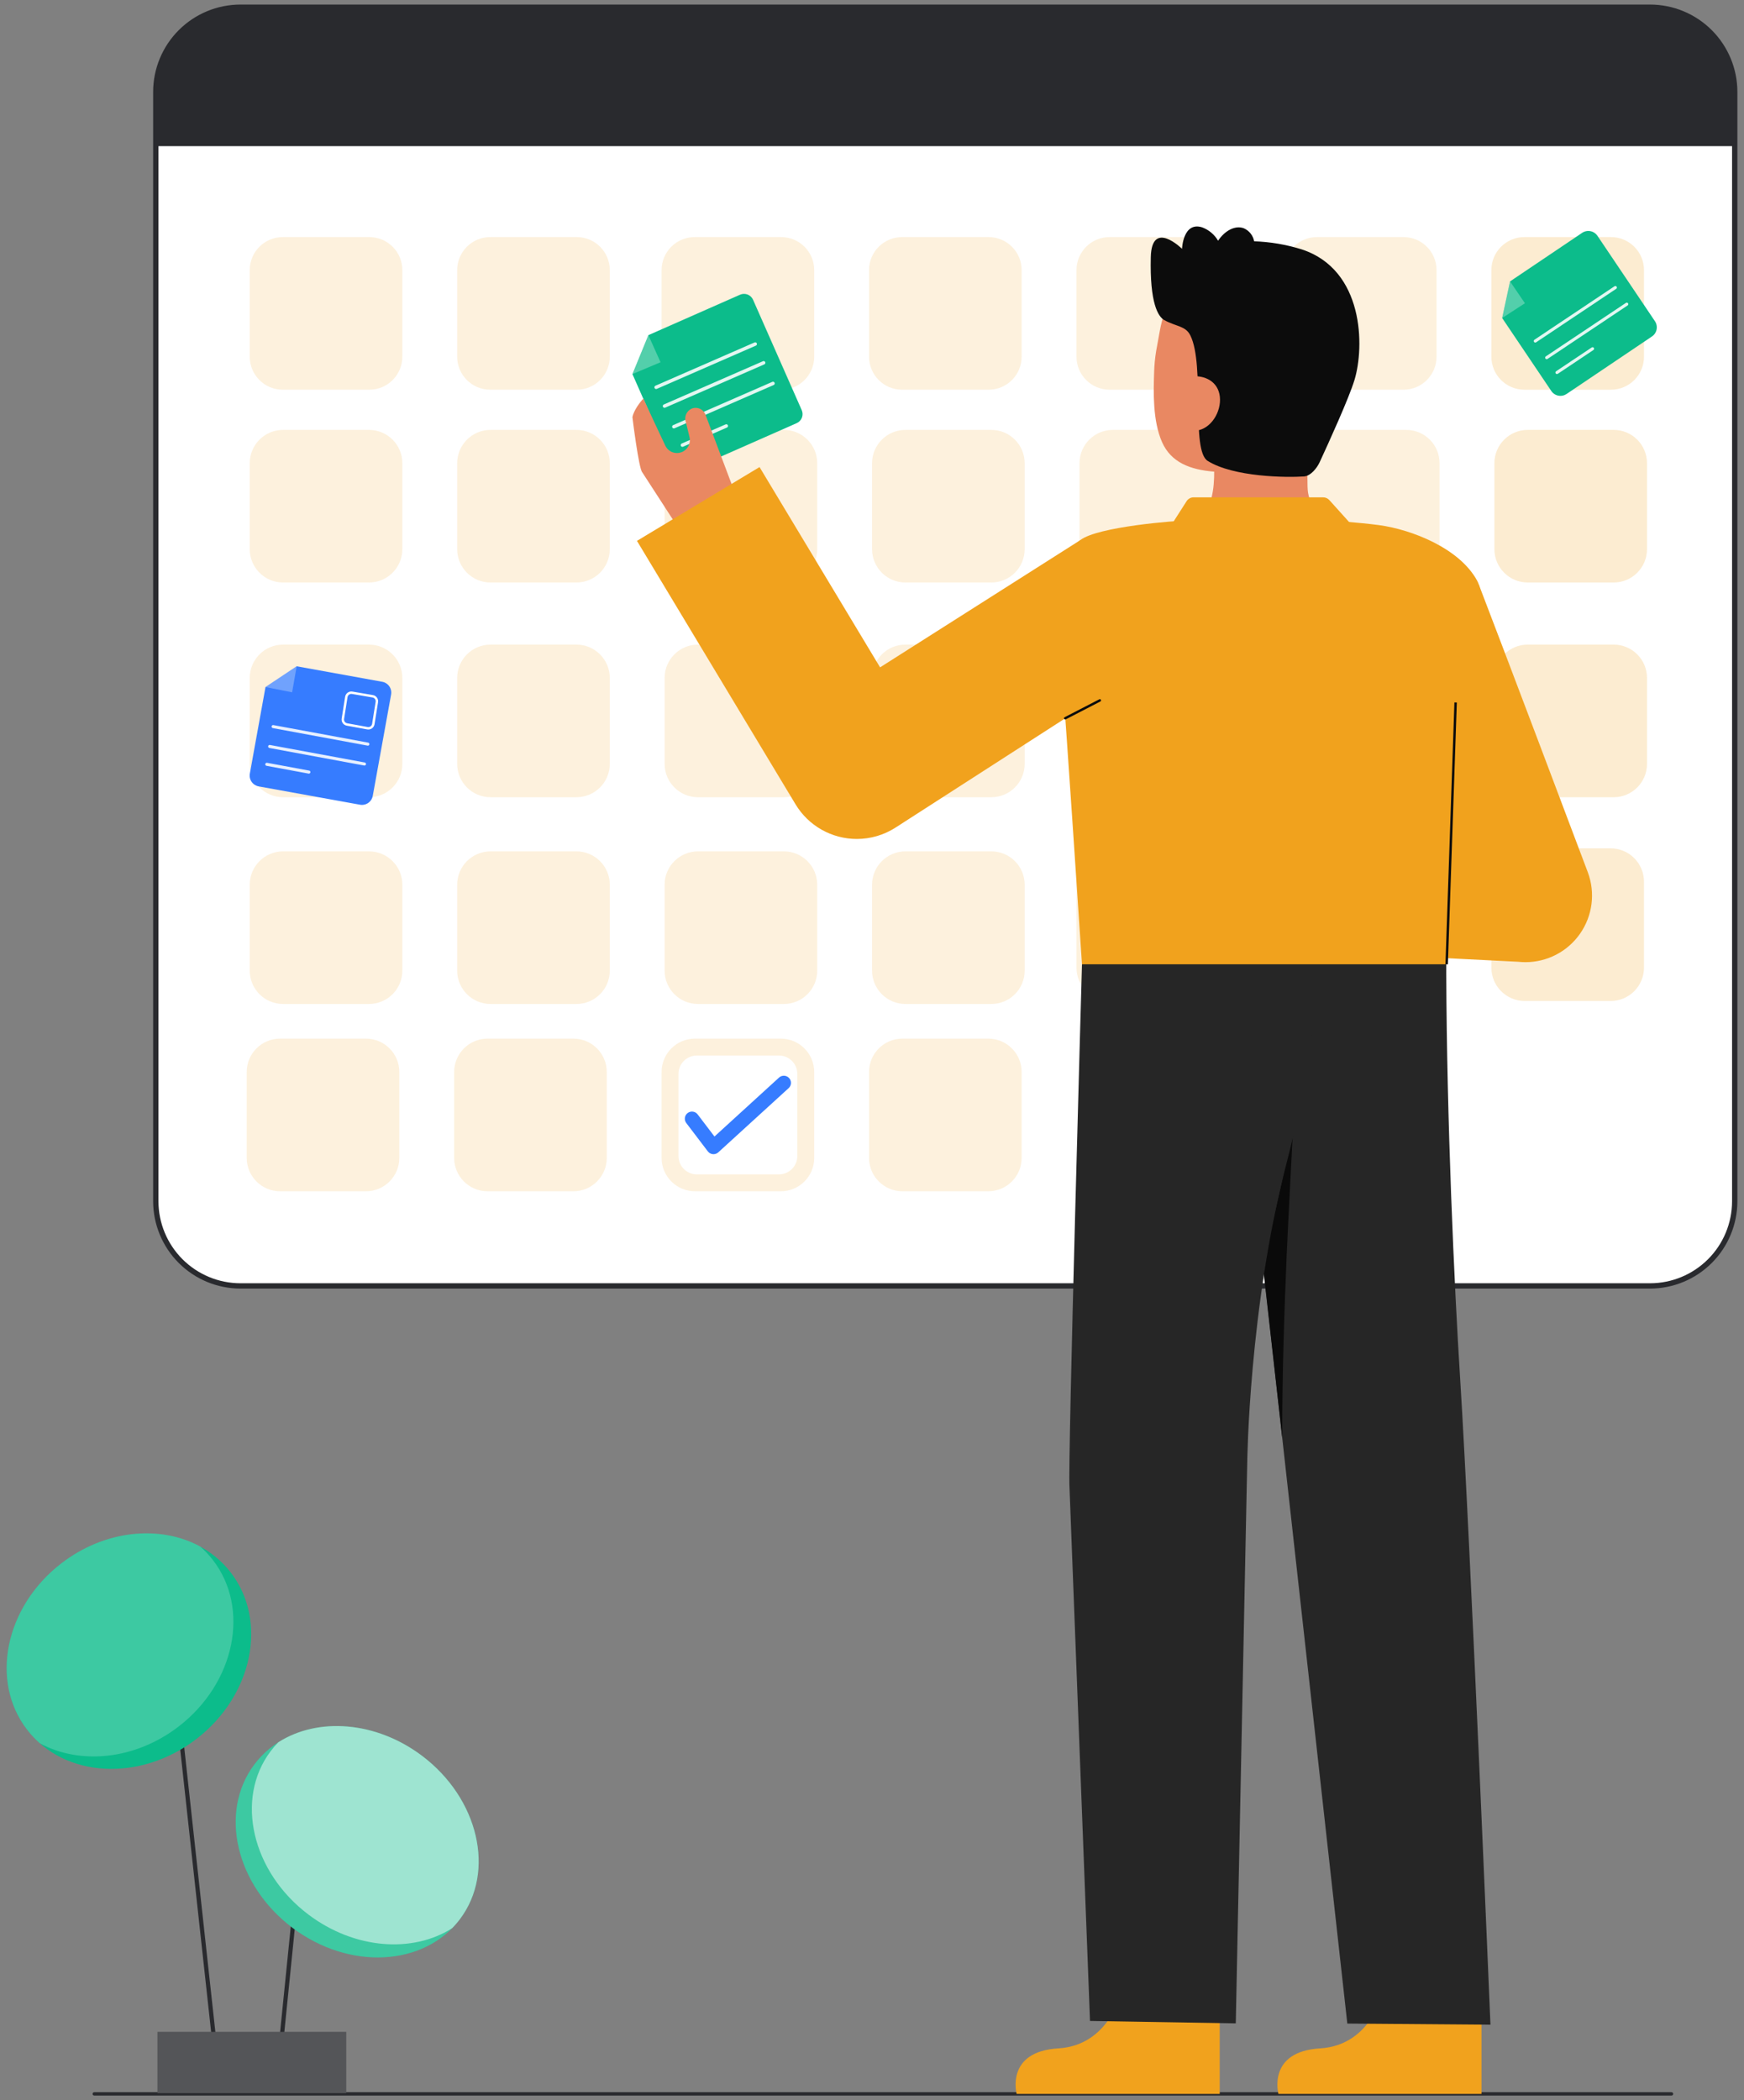 <svg width="196" height="236" viewBox="0 0 196 236" fill="none" xmlns="http://www.w3.org/2000/svg">
<rect x="0" y="0" width="196" height="236" fill="#808080" stroke="none"/>
<g clip-path="url(#clip0_93_1492)">
<path d="M185.443 0.81H27.021C21.767 0.81 17.509 5.069 17.509 10.322V134.991C17.509 140.245 21.767 144.503 27.021 144.503H185.443C190.697 144.503 194.955 140.245 194.955 134.991V10.322C194.955 5.069 190.697 0.81 185.443 0.81Z" fill="white"/>
<path d="M185.445 144.802H27.022C24.421 144.799 21.927 143.765 20.088 141.925C18.248 140.086 17.214 137.592 17.211 134.991V10.322C17.214 7.721 18.248 5.227 20.088 3.388C21.927 1.549 24.421 0.514 27.022 0.511L185.445 0.511C188.046 0.514 190.539 1.549 192.379 3.388C194.218 5.228 195.253 7.721 195.256 10.322V134.991C195.253 137.592 194.218 140.086 192.379 141.925C190.539 143.764 188.046 144.799 185.445 144.802ZM27.022 1.109C24.579 1.111 22.237 2.083 20.51 3.81C18.783 5.538 17.811 7.88 17.808 10.322V134.991C17.811 137.434 18.783 139.776 20.51 141.503C22.237 143.23 24.579 144.202 27.022 144.205H185.445C187.887 144.202 190.229 143.23 191.957 141.503C193.684 139.776 194.655 137.434 194.658 134.991V10.322C194.656 7.88 193.684 5.538 191.957 3.81C190.229 2.083 187.887 1.111 185.445 1.109H27.022Z" fill="#292A2E"/>
<path opacity="0.2" d="M181.048 26.642H171.321C169.27 26.642 167.608 28.304 167.608 30.354V40.081C167.608 42.132 169.27 43.794 171.321 43.794H181.048C183.098 43.794 184.76 42.132 184.76 40.081V30.354C184.76 28.304 183.098 26.642 181.048 26.642Z" fill="#F1A21D"/>
<path opacity="0.2" d="M181.351 48.307H171.698C169.627 48.307 167.948 49.986 167.948 52.057V61.709C167.948 63.78 169.627 65.459 171.698 65.459H181.351C183.422 65.459 185.1 63.78 185.1 61.709V52.057C185.1 49.986 183.422 48.307 181.351 48.307Z" fill="#F1A21D"/>
<path opacity="0.2" d="M181.351 72.436H171.698C169.627 72.436 167.948 74.115 167.948 76.186V85.839C167.948 87.91 169.627 89.588 171.698 89.588H181.351C183.422 89.588 185.1 87.91 185.1 85.839V76.186C185.1 74.115 183.422 72.436 181.351 72.436Z" fill="#F1A21D"/>
<path opacity="0.2" d="M181.011 95.332H171.358C169.287 95.332 167.608 97.01 167.608 99.081V108.734C167.608 110.805 169.287 112.484 171.358 112.484H181.011C183.082 112.484 184.76 110.805 184.76 108.734V99.081C184.76 97.01 183.082 95.332 181.011 95.332Z" fill="#F1A21D"/>
<g opacity="0.15">
<path d="M111.107 26.642H101.379C99.329 26.642 97.667 28.304 97.667 30.354V40.081C97.667 42.132 99.329 43.794 101.379 43.794H111.107C113.157 43.794 114.819 42.132 114.819 40.081V30.354C114.819 28.304 113.157 26.642 111.107 26.642Z" fill="#F1A21D"/>
<path d="M87.793 26.642H78.066C76.016 26.642 74.353 28.304 74.353 30.354V40.081C74.353 42.132 76.016 43.794 78.066 43.794H87.793C89.844 43.794 91.506 42.132 91.506 40.081V30.354C91.506 28.304 89.844 26.642 87.793 26.642Z" fill="#F1A21D"/>
<path d="M64.82 26.642H55.092C53.042 26.642 51.38 28.304 51.38 30.354V40.081C51.38 42.132 53.042 43.794 55.092 43.794H64.82C66.87 43.794 68.532 42.132 68.532 40.081V30.354C68.532 28.304 66.87 26.642 64.82 26.642Z" fill="#F1A21D"/>
<path d="M41.505 26.642H31.778C29.727 26.642 28.065 28.304 28.065 30.354V40.081C28.065 42.132 29.727 43.794 31.778 43.794H41.505C43.555 43.794 45.218 42.132 45.218 40.081V30.354C45.218 28.304 43.555 26.642 41.505 26.642Z" fill="#F1A21D"/>
<path d="M134.421 26.642H124.694C122.644 26.642 120.981 28.304 120.981 30.354V40.081C120.981 42.132 122.644 43.794 124.694 43.794H134.421C136.471 43.794 138.134 42.132 138.134 40.081V30.354C138.134 28.304 136.471 26.642 134.421 26.642Z" fill="#F1A21D"/>
<path d="M157.735 26.642H148.007C145.957 26.642 144.295 28.304 144.295 30.354V40.081C144.295 42.132 145.957 43.794 148.007 43.794H157.735C159.785 43.794 161.447 42.132 161.447 40.081V30.354C161.447 28.304 159.785 26.642 157.735 26.642Z" fill="#F1A21D"/>
<path d="M111.409 48.307H101.757C99.686 48.307 98.007 49.985 98.007 52.056V61.709C98.007 63.78 99.686 65.459 101.757 65.459H111.409C113.48 65.459 115.159 63.78 115.159 61.709V52.056C115.159 49.985 113.48 48.307 111.409 48.307Z" fill="#F1A21D"/>
<path d="M134.723 48.307H125.07C122.999 48.307 121.32 49.985 121.32 52.056V61.709C121.32 63.78 122.999 65.459 125.07 65.459H134.723C136.794 65.459 138.472 63.78 138.472 61.709V52.056C138.472 49.985 136.794 48.307 134.723 48.307Z" fill="#F1A21D"/>
<path d="M158.037 48.307H148.384C146.314 48.307 144.635 49.985 144.635 52.056V61.709C144.635 63.78 146.314 65.459 148.384 65.459H158.037C160.108 65.459 161.787 63.78 161.787 61.709V52.056C161.787 49.985 160.108 48.307 158.037 48.307Z" fill="#F1A21D"/>
<path d="M41.468 48.307H31.815C29.744 48.307 28.065 49.985 28.065 52.056V61.709C28.065 63.78 29.744 65.459 31.815 65.459H41.468C43.539 65.459 45.218 63.78 45.218 61.709V52.056C45.218 49.985 43.539 48.307 41.468 48.307Z" fill="#F1A21D"/>
<path d="M64.782 48.307H55.13C53.059 48.307 51.38 49.985 51.38 52.056V61.709C51.38 63.78 53.059 65.459 55.13 65.459H64.782C66.853 65.459 68.532 63.78 68.532 61.709V52.056C68.532 49.985 66.853 48.307 64.782 48.307Z" fill="#F1A21D"/>
<path d="M88.095 48.307H78.442C76.371 48.307 74.692 49.985 74.692 52.056V61.709C74.692 63.78 76.371 65.459 78.442 65.459H88.095C90.166 65.459 91.844 63.78 91.844 61.709V52.056C91.844 49.985 90.166 48.307 88.095 48.307Z" fill="#F1A21D"/>
<path d="M111.409 72.436H101.757C99.686 72.436 98.007 74.115 98.007 76.186V85.839C98.007 87.909 99.686 89.588 101.757 89.588H111.409C113.48 89.588 115.159 87.909 115.159 85.839V76.186C115.159 74.115 113.48 72.436 111.409 72.436Z" fill="#F1A21D"/>
<path d="M134.723 72.436H125.07C122.999 72.436 121.32 74.115 121.32 76.186V85.839C121.32 87.909 122.999 89.588 125.07 89.588H134.723C136.794 89.588 138.472 87.909 138.472 85.839V76.186C138.472 74.115 136.794 72.436 134.723 72.436Z" fill="#F1A21D"/>
<path d="M158.037 72.436H148.384C146.314 72.436 144.635 74.115 144.635 76.186V85.839C144.635 87.909 146.314 89.588 148.384 89.588H158.037C160.108 89.588 161.787 87.909 161.787 85.839V76.186C161.787 74.115 160.108 72.436 158.037 72.436Z" fill="#F1A21D"/>
<path d="M41.468 72.436H31.815C29.744 72.436 28.065 74.115 28.065 76.186V85.839C28.065 87.909 29.744 89.588 31.815 89.588H41.468C43.539 89.588 45.218 87.909 45.218 85.839V76.186C45.218 74.115 43.539 72.436 41.468 72.436Z" fill="#F1A21D"/>
<path d="M64.782 72.436H55.13C53.059 72.436 51.38 74.115 51.38 76.186V85.839C51.38 87.909 53.059 89.588 55.13 89.588H64.782C66.853 89.588 68.532 87.909 68.532 85.839V76.186C68.532 74.115 66.853 72.436 64.782 72.436Z" fill="#F1A21D"/>
<path d="M88.095 72.436H78.442C76.371 72.436 74.692 74.115 74.692 76.186V85.839C74.692 87.909 76.371 89.588 78.442 89.588H88.095C90.166 89.588 91.844 87.909 91.844 85.839V76.186C91.844 74.115 90.166 72.436 88.095 72.436Z" fill="#F1A21D"/>
<path d="M111.409 95.67H101.757C99.686 95.67 98.007 97.349 98.007 99.42V109.073C98.007 111.144 99.686 112.822 101.757 112.822H111.409C113.48 112.822 115.159 111.144 115.159 109.073V99.42C115.159 97.349 113.48 95.67 111.409 95.67Z" fill="#F1A21D"/>
<path d="M134.384 95.331H124.731C122.66 95.331 120.981 97.01 120.981 99.081V108.734C120.981 110.805 122.66 112.483 124.731 112.483H134.384C136.455 112.483 138.134 110.805 138.134 108.734V99.081C138.134 97.01 136.455 95.331 134.384 95.331Z" fill="#F1A21D"/>
<path d="M157.697 95.331H148.045C145.974 95.331 144.295 97.01 144.295 99.081V108.734C144.295 110.805 145.974 112.483 148.045 112.483H157.697C159.768 112.483 161.447 110.805 161.447 108.734V99.081C161.447 97.01 159.768 95.331 157.697 95.331Z" fill="#F1A21D"/>
<path d="M41.468 95.67H31.815C29.744 95.67 28.065 97.349 28.065 99.42V109.073C28.065 111.144 29.744 112.822 31.815 112.822H41.468C43.539 112.822 45.218 111.144 45.218 109.073V99.42C45.218 97.349 43.539 95.67 41.468 95.67Z" fill="#F1A21D"/>
<path d="M64.782 95.67H55.13C53.059 95.67 51.38 97.349 51.38 99.42V109.073C51.38 111.144 53.059 112.822 55.13 112.822H64.782C66.853 112.822 68.532 111.144 68.532 109.073V99.42C68.532 97.349 66.853 95.67 64.782 95.67Z" fill="#F1A21D"/>
<path d="M88.095 95.67H78.442C76.371 95.67 74.692 97.349 74.692 99.42V109.073C74.692 111.144 76.371 112.822 78.442 112.822H88.095C90.166 112.822 91.844 111.144 91.844 109.073V99.42C91.844 97.349 90.166 95.67 88.095 95.67Z" fill="#F1A21D"/>
<path d="M111.069 116.715H101.417C99.346 116.715 97.667 118.394 97.667 120.465V130.118C97.667 132.188 99.346 133.867 101.417 133.867H111.069C113.14 133.867 114.819 132.188 114.819 130.118V120.465C114.819 118.394 113.14 116.715 111.069 116.715Z" fill="#F1A21D"/>
<path d="M41.128 116.715H31.475C29.404 116.715 27.726 118.394 27.726 120.465V130.118C27.726 132.188 29.404 133.867 31.475 133.867H41.128C43.199 133.867 44.878 132.188 44.878 130.118V120.465C44.878 118.394 43.199 116.715 41.128 116.715Z" fill="#F1A21D"/>
<path d="M64.442 116.715H54.79C52.719 116.715 51.04 118.394 51.04 120.465V130.118C51.04 132.188 52.719 133.867 54.79 133.867H64.442C66.513 133.867 68.192 132.188 68.192 130.118V120.465C68.192 118.394 66.513 116.715 64.442 116.715Z" fill="#F1A21D"/>
<path d="M87.756 116.715H78.103C76.032 116.715 74.353 118.394 74.353 120.465V130.118C74.353 132.188 76.032 133.867 78.103 133.867H87.756C89.827 133.867 91.506 132.188 91.506 130.118V120.465C91.506 118.394 89.827 116.715 87.756 116.715Z" fill="#F1A21D"/>
</g>
<path d="M194.956 10.322V16.421H17.51V10.322C17.509 9.073 17.755 7.836 18.233 6.682C18.711 5.527 19.411 4.479 20.295 3.595C21.178 2.712 22.226 2.011 23.381 1.533C24.535 1.054 25.772 0.808 27.021 0.808H185.444C186.693 0.808 187.93 1.055 189.084 1.533C190.238 2.011 191.287 2.712 192.17 3.595C193.053 4.479 193.754 5.528 194.232 6.682C194.71 7.836 194.956 9.073 194.956 10.322Z" fill="#292A2E"/>
<path d="M87.54 118.613H78.32C77.177 118.613 76.251 119.539 76.251 120.681V129.901C76.251 131.044 77.177 131.97 78.32 131.97H87.54C88.682 131.97 89.608 131.044 89.608 129.901V120.681C89.608 119.539 88.682 118.613 87.54 118.613Z" fill="white"/>
<path d="M40.458 90.429L29.075 88.37C28.752 88.311 28.466 88.127 28.279 87.858C28.092 87.588 28.02 87.255 28.078 86.933L29.839 77.206L33.342 74.873L42.958 76.614C43.28 76.672 43.567 76.856 43.754 77.126C43.94 77.395 44.013 77.728 43.954 78.05L41.894 89.433C41.865 89.593 41.805 89.745 41.717 89.882C41.63 90.018 41.516 90.136 41.382 90.229C41.249 90.321 41.099 90.387 40.94 90.421C40.781 90.456 40.617 90.458 40.458 90.429Z" fill="#367CFF"/>
<path opacity="0.29" d="M33.342 74.873L29.838 77.206L32.83 77.799L33.342 74.873Z" fill="#FFFFFA"/>
<g opacity="0.88">
<path d="M41.347 83.793C41.336 83.793 41.325 83.792 41.313 83.79L30.662 81.82C30.617 81.812 30.577 81.786 30.551 81.748C30.525 81.71 30.515 81.664 30.523 81.619C30.532 81.574 30.558 81.534 30.595 81.508C30.633 81.482 30.679 81.472 30.724 81.481L41.376 83.451C41.418 83.458 41.455 83.481 41.481 83.515C41.507 83.549 41.52 83.591 41.516 83.634C41.513 83.676 41.494 83.716 41.463 83.745C41.432 83.775 41.391 83.791 41.349 83.793H41.347Z" fill="white"/>
<path d="M40.966 86.027C40.954 86.027 40.943 86.026 40.931 86.024L30.28 84.054C30.257 84.051 30.235 84.043 30.215 84.031C30.195 84.019 30.178 84.003 30.164 83.984C30.151 83.965 30.141 83.944 30.136 83.921C30.131 83.898 30.131 83.875 30.135 83.852C30.139 83.829 30.148 83.807 30.161 83.788C30.173 83.768 30.19 83.752 30.209 83.739C30.229 83.726 30.251 83.718 30.273 83.713C30.296 83.709 30.32 83.71 30.343 83.715L40.994 85.684C41.036 85.692 41.074 85.715 41.1 85.749C41.126 85.783 41.139 85.825 41.135 85.868C41.132 85.911 41.113 85.951 41.081 85.98C41.05 86.009 41.009 86.026 40.967 86.027H40.966Z" fill="white"/>
<path d="M34.717 86.936C34.705 86.936 34.693 86.935 34.682 86.933L29.958 86.059C29.935 86.056 29.913 86.048 29.893 86.036C29.873 86.024 29.855 86.008 29.842 85.989C29.828 85.97 29.819 85.949 29.814 85.926C29.809 85.903 29.808 85.88 29.812 85.857C29.817 85.834 29.826 85.812 29.838 85.793C29.851 85.773 29.868 85.757 29.887 85.744C29.907 85.731 29.928 85.722 29.951 85.718C29.974 85.714 29.998 85.715 30.02 85.72L34.745 86.594C34.787 86.601 34.824 86.624 34.85 86.658C34.876 86.692 34.888 86.734 34.885 86.777C34.882 86.819 34.863 86.859 34.832 86.888C34.801 86.918 34.76 86.934 34.718 86.936H34.717Z" fill="white"/>
</g>
<path d="M41.398 81.977C41.355 81.977 41.313 81.973 41.272 81.966L38.967 81.545C38.876 81.529 38.79 81.495 38.712 81.444C38.634 81.394 38.568 81.329 38.515 81.253C38.463 81.177 38.426 81.091 38.407 81.001C38.388 80.91 38.387 80.817 38.404 80.726L38.791 78.279C38.825 78.097 38.928 77.936 39.079 77.831C39.23 77.725 39.417 77.682 39.599 77.713L41.911 78.108C42.003 78.124 42.09 78.157 42.169 78.207C42.248 78.257 42.316 78.322 42.369 78.398C42.422 78.474 42.46 78.56 42.479 78.651C42.499 78.742 42.5 78.836 42.483 78.927L42.089 81.401C42.059 81.563 41.973 81.709 41.847 81.814C41.721 81.919 41.562 81.977 41.398 81.977ZM39.482 77.975C39.382 77.976 39.285 78.011 39.208 78.075C39.131 78.138 39.078 78.227 39.059 78.325L38.672 80.772C38.661 80.828 38.661 80.886 38.673 80.941C38.684 80.997 38.707 81.05 38.739 81.097C38.771 81.144 38.812 81.184 38.859 81.215C38.907 81.246 38.96 81.267 39.016 81.278L41.321 81.698C41.432 81.717 41.547 81.692 41.64 81.628C41.734 81.564 41.798 81.466 41.819 81.355L42.214 78.879C42.225 78.823 42.224 78.765 42.212 78.71C42.2 78.654 42.177 78.601 42.145 78.554C42.112 78.508 42.071 78.468 42.023 78.437C41.975 78.407 41.921 78.386 41.865 78.376L39.553 77.981C39.53 77.977 39.506 77.975 39.482 77.975Z" fill="white"/>
<path d="M80.188 129.7C80.164 129.7 80.14 129.7 80.116 129.697C80.005 129.687 79.897 129.653 79.8 129.6C79.702 129.546 79.617 129.472 79.55 129.383L77.128 126.198C77 126.029 76.944 125.816 76.972 125.605C77.001 125.394 77.112 125.203 77.281 125.075C77.451 124.946 77.664 124.89 77.875 124.918C78.086 124.947 78.277 125.058 78.405 125.228L80.296 127.714L87.55 121.092C87.628 121.021 87.719 120.966 87.818 120.93C87.917 120.894 88.022 120.878 88.128 120.883C88.233 120.888 88.336 120.913 88.431 120.958C88.527 121.003 88.612 121.066 88.683 121.143C88.754 121.221 88.809 121.312 88.845 121.411C88.881 121.51 88.897 121.615 88.892 121.721C88.888 121.826 88.862 121.929 88.817 122.025C88.773 122.12 88.71 122.206 88.632 122.277L80.728 129.49C80.581 129.625 80.388 129.7 80.188 129.7Z" fill="#367CFF"/>
<path d="M185.655 37.81L176.06 44.272C175.925 44.362 175.774 44.426 175.614 44.458C175.455 44.491 175.291 44.491 175.132 44.46C174.972 44.429 174.82 44.367 174.685 44.277C174.55 44.187 174.433 44.072 174.343 43.937L168.821 35.738L169.706 31.623L177.812 26.164C177.947 26.073 178.098 26.01 178.257 25.978C178.416 25.945 178.58 25.945 178.74 25.976C178.899 26.007 179.051 26.069 179.186 26.159C179.322 26.249 179.438 26.364 179.529 26.499L185.99 36.094C186.081 36.229 186.144 36.38 186.176 36.539C186.209 36.698 186.209 36.862 186.178 37.022C186.147 37.181 186.085 37.333 185.995 37.468C185.905 37.603 185.789 37.72 185.655 37.81Z" fill="#0CBC8B"/>
<path opacity="0.29" d="M169.707 31.622L168.822 35.738L171.38 34.077L169.707 31.622Z" fill="#FFFFFA"/>
<g opacity="0.88">
<path d="M181.665 32.433C181.656 32.441 181.647 32.449 181.637 32.455L172.63 38.471C172.592 38.493 172.547 38.501 172.503 38.491C172.46 38.481 172.422 38.455 172.398 38.418C172.373 38.381 172.364 38.336 172.372 38.293C172.379 38.249 172.404 38.21 172.439 38.184L181.447 32.168C181.483 32.145 181.526 32.135 181.568 32.142C181.61 32.148 181.648 32.169 181.675 32.202C181.702 32.235 181.716 32.277 181.714 32.32C181.712 32.362 181.695 32.403 181.665 32.433H181.665Z" fill="white"/>
<path d="M182.948 34.3C182.94 34.309 182.931 34.316 182.921 34.322L173.913 40.338C173.875 40.361 173.83 40.368 173.787 40.358C173.743 40.348 173.706 40.322 173.681 40.285C173.657 40.249 173.647 40.204 173.655 40.16C173.663 40.117 173.687 40.078 173.722 40.051L182.73 34.035C182.766 34.012 182.809 34.002 182.851 34.009C182.893 34.015 182.931 34.037 182.958 34.07C182.985 34.103 182.999 34.145 182.997 34.187C182.996 34.23 182.978 34.27 182.948 34.3Z" fill="white"/>
<path d="M179.103 39.31C179.094 39.318 179.085 39.325 179.076 39.332L175.082 42C175.063 42.014 175.041 42.024 175.019 42.029C174.996 42.035 174.972 42.035 174.949 42.031C174.926 42.027 174.904 42.019 174.885 42.006C174.865 41.993 174.848 41.976 174.835 41.957C174.823 41.937 174.814 41.916 174.809 41.892C174.805 41.87 174.806 41.846 174.811 41.823C174.816 41.8 174.826 41.779 174.84 41.76C174.853 41.741 174.871 41.725 174.891 41.713L178.886 39.045C178.922 39.021 178.965 39.012 179.007 39.018C179.049 39.025 179.087 39.046 179.115 39.079C179.142 39.112 179.156 39.154 179.154 39.196C179.152 39.239 179.134 39.279 179.104 39.31H179.103Z" fill="white"/>
</g>
<path d="M187.852 235.488H10.595C10.544 235.488 10.496 235.468 10.46 235.433C10.424 235.397 10.404 235.348 10.404 235.298C10.404 235.247 10.424 235.199 10.46 235.163C10.496 235.127 10.544 235.107 10.595 235.107H187.852C187.903 235.107 187.951 235.127 187.987 235.163C188.023 235.199 188.043 235.247 188.043 235.298C188.043 235.348 188.023 235.397 187.987 235.433C187.951 235.468 187.903 235.488 187.852 235.488Z" fill="#292A2E"/>
<path d="M155.558 223.451C155.558 223.451 154.327 229.828 148.355 230.184C142.383 230.541 143.678 235.297 143.678 235.297H166.499V223.895L155.558 223.451Z" fill="#F1A21D"/>
<path d="M162.596 107.1C162.596 107.1 162.525 105.183 162.54 109.532C162.596 125.755 163.423 144.286 164.111 155.13C165.216 172.562 167.505 227.521 167.505 227.521L151.419 227.395L137.976 106.441L162.596 107.1Z" fill="#262626"/>
<path d="M145.342 126.444C145.342 126.444 144.72 138.218 144.606 140.982C144.339 147.374 144.101 154.033 144.101 161.537L141.883 141.825C141.883 141.825 143.612 135.66 145.342 126.444Z" fill="#0A0A0A"/>
<path d="M126.136 223.451C126.136 223.451 124.906 229.828 118.934 230.184C112.962 230.541 114.257 235.297 114.257 235.297H137.078V223.895L126.136 223.451Z" fill="#F1A21D"/>
<path d="M121.599 108.36C121.599 108.36 119.998 164.352 120.193 167.062L122.5 227.1L138.883 227.373L140.171 164.328C140.171 164.328 140.367 146.936 144.569 130.787C146.719 122.498 148.013 114.011 148.431 105.459L121.599 108.36Z" fill="#262626"/>
<path d="M162.76 107.099L162.809 107.101C162.809 107.101 162.773 106.156 162.76 107.099Z" fill="#333333"/>
<path d="M131.625 59.402C131.674 59.395 132.213 68.347 142.612 67.567C149.812 67.027 152.38 59.389 152.544 59.389C151.767 59.225 150.46 58.984 150.116 58.8C148.982 58.191 147.367 57.557 147.002 55.356C146.791 54.087 147.149 47.595 147.039 46.312L136.2 48.778C136.354 51.489 137.435 57.775 133.647 58.889C133.017 59.072 132.338 59.241 131.625 59.402Z" fill="#E98862"/>
<path d="M136.505 53.007C140.869 53.344 146.471 51.492 147.526 45.668L148.478 40.413C149.533 34.59 147.329 29.314 141.846 28.321C136.362 27.328 131.408 31.307 130.354 37.131L129.933 39.457C129.802 40.258 129.726 41.068 129.705 41.879C129.634 44.024 129.536 47.286 130.597 49.682C131.599 51.944 133.716 52.792 136.505 53.007Z" fill="#E98862"/>
<path d="M146.292 28.023C144.559 27.483 142.762 27.177 140.949 27.114C140.889 26.797 140.754 26.499 140.555 26.246C140.355 25.992 140.098 25.791 139.804 25.659C138.845 25.284 137.674 25.887 136.895 27.05C136.488 26.355 135.852 25.823 135.096 25.545C132.95 24.877 132.843 27.96 132.843 27.96C132.843 27.96 129.439 24.602 129.333 28.886C129.204 34.068 130.157 35.59 130.851 35.971C132.224 36.729 133.245 36.601 133.789 37.715C135.433 41.091 133.821 50.601 135.724 51.792C138.64 53.616 144.61 53.679 146.549 53.54C147.295 53.486 147.994 52.622 148.308 51.944C149.322 49.753 151.584 44.786 152.214 42.732C153.378 38.943 153.29 30.308 146.292 28.023Z" fill="#0C0C0C"/>
<path d="M134.422 48.396C136.106 48.213 137.276 46.264 137.093 44.58C136.911 42.897 135.445 42.116 133.761 42.299L133.016 43.522L132.976 48.553L134.422 48.396Z" fill="#E98862"/>
<path d="M119.488 77.582C119.797 81.215 121.302 103.883 121.599 108.359H162.58C162.811 104.322 163.851 86.672 164.729 78.779C165.567 71.247 167.211 67.476 166.006 65.249C164.036 61.61 158.655 59.507 154.986 59.01C152.745 58.707 149.375 58.489 149.375 58.489H133.596C132.097 58.489 123.358 59.195 121.427 60.682C118.049 63.284 118.832 69.883 119.488 77.582Z" fill="#F1A21D"/>
<path d="M118.923 73.031C118.888 73.031 118.855 73.018 118.829 72.994C118.804 72.97 118.789 72.937 118.787 72.902L118.456 67.133C118.454 67.097 118.467 67.061 118.491 67.034C118.515 67.007 118.548 66.991 118.584 66.989C118.62 66.987 118.656 67 118.682 67.024C118.709 67.048 118.726 67.081 118.728 67.117L119.059 72.887C119.06 72.905 119.057 72.922 119.051 72.939C119.046 72.956 119.036 72.972 119.024 72.985C119.013 72.999 118.998 73.01 118.982 73.017C118.966 73.025 118.948 73.03 118.93 73.031L118.923 73.031Z" fill="#0C0C0C"/>
<path d="M171.44 108.122C172.645 108.122 173.833 107.831 174.901 107.273C175.97 106.715 176.888 105.908 177.577 104.919C178.266 103.93 178.706 102.789 178.86 101.594C179.013 100.398 178.876 99.183 178.459 98.052C178.036 96.904 168.11 70.621 166.221 65.751L152.229 71.419C153.292 74.157 157.141 84.536 160.234 92.898L155.096 92.339L153.479 107.215L170.631 108.078C170.899 108.107 171.17 108.122 171.44 108.122Z" fill="#F1A21D"/>
<path d="M163.454 78.933L162.447 108.356L162.72 108.366L163.727 78.942L163.454 78.933Z" fill="#0C0C0C"/>
<path d="M89.537 47.55L77.13 53.022C76.862 53.14 76.557 53.147 76.283 53.041C76.01 52.935 75.789 52.724 75.671 52.456L71.075 42.037L72.869 37.661L83.172 33.117C83.305 33.058 83.448 33.026 83.593 33.023C83.739 33.02 83.883 33.045 84.019 33.097C84.154 33.15 84.278 33.229 84.383 33.329C84.488 33.43 84.573 33.55 84.631 33.683L90.104 46.09C90.222 46.359 90.229 46.663 90.123 46.937C90.016 47.211 89.806 47.431 89.537 47.55Z" fill="#0CBC8B"/>
<path opacity="0.29" d="M72.869 37.661L71.075 42.037L74.234 40.707L72.869 37.661Z" fill="#FFFFFA"/>
<g opacity="0.88">
<path d="M84.989 38.818C84.978 38.825 84.967 38.831 84.955 38.837L73.802 43.705C73.755 43.721 73.705 43.719 73.66 43.7C73.616 43.68 73.58 43.644 73.56 43.6C73.541 43.555 73.539 43.505 73.555 43.458C73.57 43.412 73.603 43.374 73.646 43.351L84.8 38.482C84.844 38.464 84.893 38.462 84.939 38.477C84.984 38.492 85.022 38.524 85.045 38.566C85.069 38.607 85.076 38.656 85.066 38.703C85.055 38.75 85.028 38.791 84.989 38.819V38.818Z" fill="white"/>
<path d="M85.933 40.927C85.922 40.935 85.911 40.941 85.899 40.946L74.745 45.815C74.699 45.831 74.648 45.83 74.603 45.811C74.558 45.791 74.521 45.755 74.502 45.71C74.482 45.665 74.48 45.614 74.496 45.568C74.513 45.521 74.546 45.483 74.59 45.46L85.744 40.592C85.788 40.572 85.838 40.57 85.883 40.585C85.929 40.6 85.968 40.632 85.991 40.674C86.015 40.716 86.022 40.765 86.011 40.812C86 40.859 85.972 40.901 85.933 40.928V40.927Z" fill="white"/>
<path d="M86.984 43.246C86.973 43.254 86.962 43.26 86.95 43.265L75.796 48.133C75.75 48.15 75.699 48.149 75.654 48.13C75.608 48.11 75.572 48.074 75.552 48.029C75.533 47.984 75.531 47.933 75.547 47.887C75.564 47.84 75.597 47.802 75.641 47.779L86.794 42.911C86.838 42.891 86.888 42.889 86.934 42.904C86.98 42.919 87.018 42.951 87.042 42.993C87.066 43.035 87.073 43.084 87.062 43.131C87.051 43.178 87.023 43.22 86.984 43.247V43.246Z" fill="white"/>
<path d="M81.738 48.024C81.727 48.032 81.716 48.038 81.704 48.043L76.757 50.203C76.71 50.219 76.66 50.217 76.615 50.197C76.571 50.178 76.535 50.142 76.515 50.097C76.496 50.053 76.494 50.002 76.51 49.956C76.526 49.91 76.558 49.871 76.601 49.848L81.549 47.689C81.593 47.67 81.642 47.668 81.687 47.684C81.733 47.699 81.771 47.731 81.794 47.772C81.818 47.814 81.825 47.863 81.814 47.91C81.804 47.956 81.777 47.998 81.738 48.025V48.024Z" fill="white"/>
</g>
<path d="M79.284 46.599C79.227 46.449 79.14 46.312 79.029 46.196C78.918 46.08 78.784 45.989 78.636 45.926C78.488 45.864 78.329 45.833 78.169 45.834C78.008 45.836 77.85 45.869 77.703 45.934C77.423 46.069 77.205 46.305 77.092 46.594C76.98 46.884 76.981 47.205 77.097 47.494L77.489 49.121C77.573 49.465 77.527 49.828 77.361 50.14C77.195 50.453 76.92 50.694 76.589 50.818C76.264 50.94 75.906 50.941 75.58 50.821C75.254 50.702 74.983 50.469 74.814 50.166C74.814 50.166 72.367 44.996 72.32 44.786C71.919 45.178 71.219 46.141 71.075 46.867C71.07 46.871 71.784 52.672 72.183 53.081L76.323 59.466C78.015 61.2 83.696 58.315 83.696 58.315L79.284 46.599Z" fill="#E98862"/>
<path d="M96.294 94.277C94.908 94.276 93.545 93.918 92.338 93.236C91.131 92.553 90.121 91.571 89.406 90.383L71.585 60.779L85.361 52.486L98.908 74.993L121.428 60.685L130.968 73.478L100.645 92.999C99.347 93.834 97.837 94.277 96.294 94.277Z" fill="#F1A21D"/>
<path d="M119.716 80.849C119.686 80.849 119.656 80.839 119.632 80.82C119.608 80.801 119.591 80.775 119.584 80.745C119.577 80.715 119.58 80.684 119.592 80.656C119.605 80.628 119.627 80.606 119.654 80.592L123.545 78.584C123.577 78.567 123.614 78.564 123.649 78.575C123.683 78.586 123.712 78.61 123.729 78.642C123.745 78.674 123.748 78.712 123.737 78.746C123.726 78.781 123.702 78.809 123.67 78.826L119.779 80.834C119.759 80.844 119.738 80.849 119.716 80.849Z" fill="#0C0C0C"/>
<path d="M131.423 59.34L133.355 56.32C133.439 56.188 133.556 56.079 133.694 56.003C133.831 55.928 133.986 55.888 134.143 55.888H148.705C148.836 55.888 148.966 55.916 149.085 55.969C149.205 56.023 149.312 56.1 149.4 56.198L152.229 59.34H131.423Z" fill="#F1A21D"/>
<path d="M18.946 180.293L18.476 180.344L24.285 233.436L24.756 233.385L18.946 180.293Z" fill="#292A2E"/>
<path d="M33.994 203.471L31.136 231.747L31.607 231.794L34.465 203.519L33.994 203.471Z" fill="#292A2E"/>
<path d="M38.909 228.329H17.701V235.211H38.909V228.329Z" fill="#292A2E"/>
<path opacity="0.2" d="M38.909 228.329H17.701V235.211H38.909V228.329Z" fill="white"/>
<path d="M51.694 215.656C55.712 210.316 53.797 202.096 47.417 197.295C41.037 192.495 32.608 192.932 28.59 198.272C24.572 203.611 26.488 211.832 32.868 216.632C39.248 221.433 47.677 220.995 51.694 215.656Z" fill="#0CBC8B"/>
<path opacity="0.2" d="M51.694 215.656C55.712 210.316 53.797 202.096 47.417 197.295C41.037 192.495 32.608 192.932 28.59 198.272C24.572 203.611 26.488 211.832 32.868 216.632C39.248 221.433 47.677 220.995 51.694 215.656Z" fill="white"/>
<path opacity="0.5" d="M51.693 215.657C51.423 216.017 51.129 216.358 50.812 216.677C46.389 219.503 39.861 219.058 34.683 215.161C28.303 210.362 26.389 202.141 30.407 196.802C30.677 196.442 30.97 196.101 31.285 195.781C35.71 192.953 42.236 193.4 47.417 197.295C53.796 202.097 55.711 210.317 51.693 215.657Z" fill="white"/>
<path d="M22.096 195.397C28.417 190.518 30.134 182.151 25.933 176.708C21.732 171.266 13.202 170.808 6.882 175.687C0.561 180.566 -1.157 188.933 3.045 194.376C7.246 199.819 15.776 200.276 22.096 195.397Z" fill="#0CBC8B"/>
<path opacity="0.2" d="M20.096 193.997C15.201 197.778 8.981 198.354 4.471 195.893C3.949 195.434 3.473 194.925 3.048 194.375C-1.156 188.933 0.562 180.565 6.882 175.687C11.777 171.909 17.998 171.33 22.505 173.789C23.028 174.249 23.505 174.758 23.93 175.31C28.133 180.751 26.415 189.12 20.096 193.997Z" fill="white"/>
</g>
<defs>
<clipPath id="clip0_93_1492">
<rect width="194.509" height="234.977" fill="white" transform="translate(0.746 0.511)"/>
</clipPath>
</defs>
</svg>
